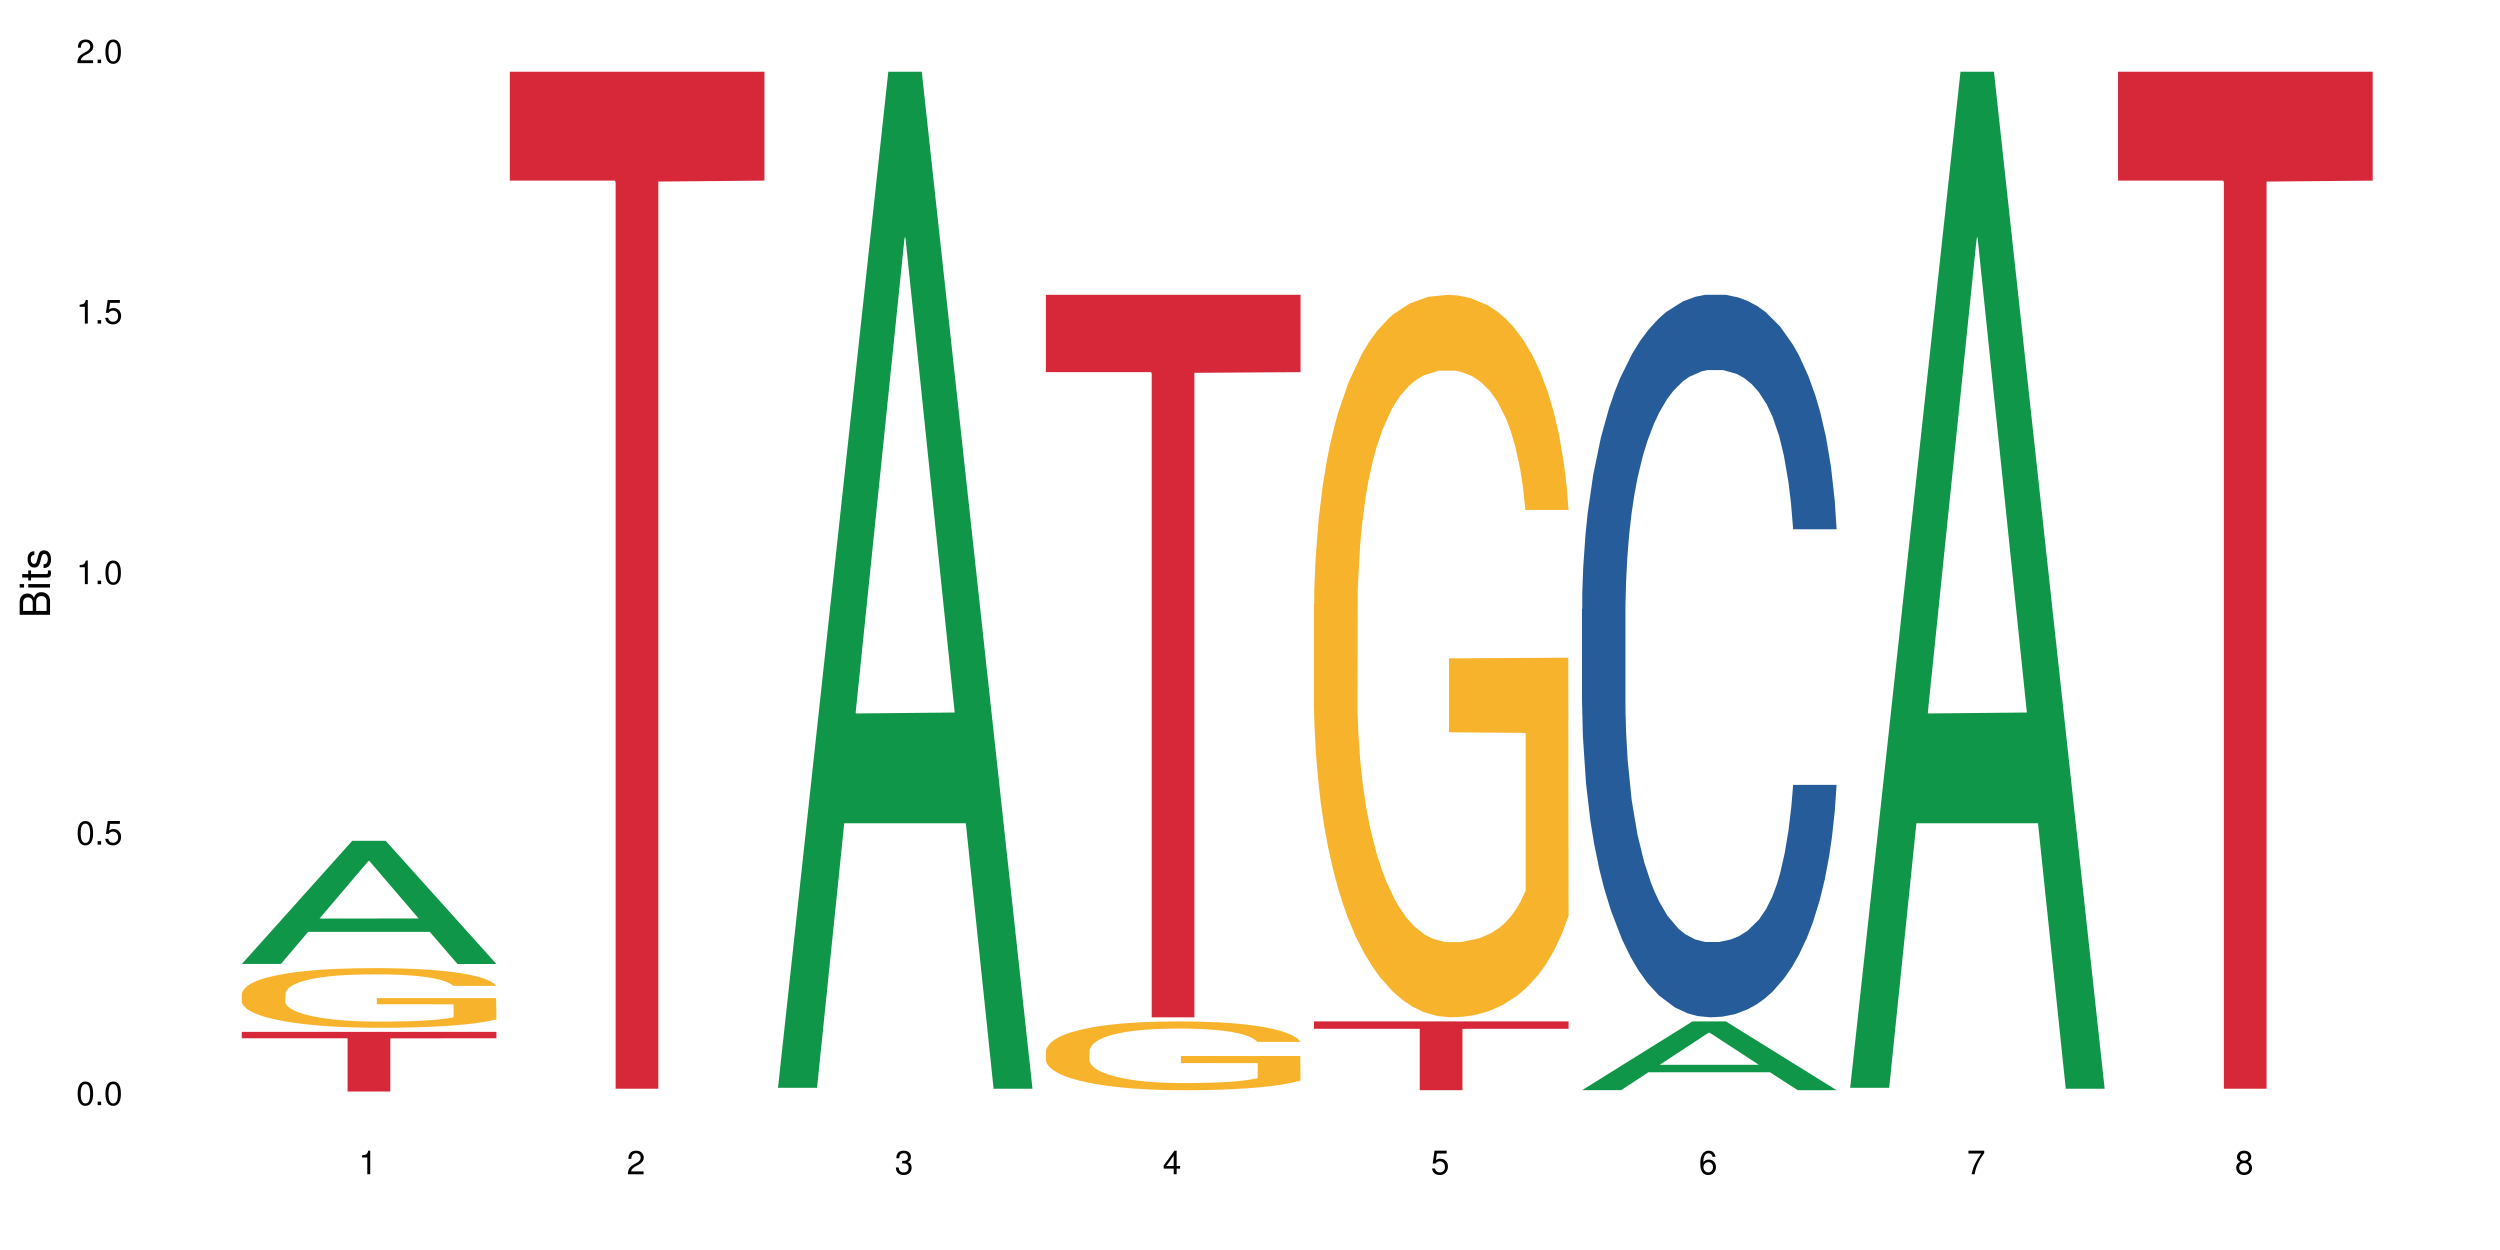 <?xml version="1.0" encoding="UTF-8"?>
<svg xmlns="http://www.w3.org/2000/svg" xmlns:xlink="http://www.w3.org/1999/xlink" width="720pt" height="360pt" viewBox="0 0 720 360" version="1.1">
<defs>
<g>
<symbol overflow="visible" id="glyph0-0">
<path style="stroke:none;" d=""/>
</symbol>
<symbol overflow="visible" id="glyph0-1">
<path style="stroke:none;" d="M 2.641 -6.797 C 2 -6.797 1.422 -6.531 1.078 -6.047 C 0.641 -5.453 0.406 -4.547 0.406 -3.297 C 0.406 -1 1.188 0.219 2.641 0.219 C 4.078 0.219 4.859 -1 4.859 -3.234 C 4.859 -4.562 4.656 -5.438 4.203 -6.047 C 3.844 -6.531 3.281 -6.797 2.641 -6.797 Z M 2.641 -6.047 C 3.547 -6.047 4 -5.125 4 -3.312 C 4 -1.375 3.562 -0.484 2.625 -0.484 C 1.734 -0.484 1.281 -1.422 1.281 -3.281 C 1.281 -5.141 1.734 -6.047 2.641 -6.047 Z M 2.641 -6.047 "/>
</symbol>
<symbol overflow="visible" id="glyph0-2">
<path style="stroke:none;" d="M 1.828 -1 L 0.828 -1 L 0.828 0 L 1.828 0 Z M 1.828 -1 "/>
</symbol>
<symbol overflow="visible" id="glyph0-3">
<path style="stroke:none;" d="M 4.562 -6.797 L 1.062 -6.797 L 0.547 -3.094 L 1.328 -3.094 C 1.719 -3.562 2.047 -3.734 2.578 -3.734 C 3.484 -3.734 4.062 -3.109 4.062 -2.094 C 4.062 -1.125 3.484 -0.531 2.578 -0.531 C 1.828 -0.531 1.375 -0.906 1.188 -1.672 L 0.328 -1.672 C 0.453 -1.109 0.547 -0.844 0.75 -0.594 C 1.125 -0.078 1.828 0.219 2.594 0.219 C 3.969 0.219 4.922 -0.781 4.922 -2.219 C 4.922 -3.562 4.031 -4.484 2.719 -4.484 C 2.25 -4.484 1.859 -4.359 1.469 -4.062 L 1.734 -5.969 L 4.562 -5.969 Z M 4.562 -6.797 "/>
</symbol>
<symbol overflow="visible" id="glyph0-4">
<path style="stroke:none;" d="M 2.484 -4.844 L 2.484 0 L 3.328 0 L 3.328 -6.797 L 2.766 -6.797 C 2.469 -5.75 2.281 -5.609 0.984 -5.453 L 0.984 -4.844 Z M 2.484 -4.844 "/>
</symbol>
<symbol overflow="visible" id="glyph0-5">
<path style="stroke:none;" d="M 4.859 -0.828 L 1.281 -0.828 C 1.359 -1.391 1.672 -1.75 2.5 -2.234 L 3.469 -2.75 C 4.406 -3.266 4.906 -3.969 4.906 -4.812 C 4.906 -5.375 4.672 -5.906 4.266 -6.266 C 3.859 -6.625 3.375 -6.797 2.719 -6.797 C 1.859 -6.797 1.219 -6.5 0.844 -5.922 C 0.609 -5.562 0.5 -5.125 0.484 -4.438 L 1.328 -4.438 C 1.359 -4.906 1.406 -5.188 1.531 -5.406 C 1.75 -5.812 2.188 -6.062 2.703 -6.062 C 3.469 -6.062 4.031 -5.516 4.031 -4.781 C 4.031 -4.25 3.719 -3.797 3.125 -3.438 L 2.234 -2.938 C 0.812 -2.141 0.406 -1.5 0.328 0 L 4.859 0 Z M 4.859 -0.828 "/>
</symbol>
<symbol overflow="visible" id="glyph0-6">
<path style="stroke:none;" d="M 2.125 -3.125 L 2.578 -3.125 C 3.516 -3.125 3.984 -2.703 3.984 -1.891 C 3.984 -1.031 3.469 -0.531 2.578 -0.531 C 1.656 -0.531 1.203 -0.984 1.156 -1.969 L 0.312 -1.969 C 0.344 -1.422 0.438 -1.078 0.609 -0.766 C 0.953 -0.109 1.625 0.219 2.547 0.219 C 3.953 0.219 4.859 -0.609 4.859 -1.906 C 4.859 -2.766 4.516 -3.25 3.703 -3.516 C 4.344 -3.766 4.656 -4.25 4.656 -4.938 C 4.656 -6.109 3.875 -6.797 2.578 -6.797 C 1.203 -6.797 0.484 -6.047 0.453 -4.609 L 1.297 -4.609 C 1.312 -5.016 1.344 -5.25 1.453 -5.453 C 1.641 -5.828 2.062 -6.062 2.594 -6.062 C 3.344 -6.062 3.797 -5.625 3.797 -4.906 C 3.797 -4.422 3.609 -4.141 3.25 -3.984 C 3.016 -3.891 2.719 -3.844 2.125 -3.844 Z M 2.125 -3.125 "/>
</symbol>
<symbol overflow="visible" id="glyph0-7">
<path style="stroke:none;" d="M 3.141 -1.625 L 3.141 0 L 3.984 0 L 3.984 -1.625 L 4.984 -1.625 L 4.984 -2.391 L 3.984 -2.391 L 3.984 -6.797 L 3.359 -6.797 L 0.266 -2.516 L 0.266 -1.625 Z M 3.141 -2.391 L 1 -2.391 L 3.141 -5.359 Z M 3.141 -2.391 "/>
</symbol>
<symbol overflow="visible" id="glyph0-8">
<path style="stroke:none;" d="M 4.781 -5.031 C 4.609 -6.141 3.891 -6.797 2.844 -6.797 C 2.094 -6.797 1.422 -6.438 1.031 -5.828 C 0.609 -5.172 0.406 -4.344 0.406 -3.094 C 0.406 -1.953 0.578 -1.234 0.984 -0.625 C 1.359 -0.078 1.953 0.219 2.703 0.219 C 3.984 0.219 4.922 -0.734 4.922 -2.078 C 4.922 -3.344 4.062 -4.234 2.844 -4.234 C 2.172 -4.234 1.641 -3.969 1.281 -3.469 C 1.281 -5.125 1.828 -6.047 2.797 -6.047 C 3.391 -6.047 3.797 -5.672 3.938 -5.031 Z M 2.734 -3.484 C 3.547 -3.484 4.062 -2.922 4.062 -2 C 4.062 -1.156 3.484 -0.531 2.703 -0.531 C 1.922 -0.531 1.328 -1.188 1.328 -2.047 C 1.328 -2.891 1.906 -3.484 2.734 -3.484 Z M 2.734 -3.484 "/>
</symbol>
<symbol overflow="visible" id="glyph0-9">
<path style="stroke:none;" d="M 4.984 -6.797 L 0.438 -6.797 L 0.438 -5.969 L 4.109 -5.969 C 2.5 -3.656 1.828 -2.234 1.328 0 L 2.219 0 C 2.594 -2.172 3.453 -4.047 4.984 -6.094 Z M 4.984 -6.797 "/>
</symbol>
<symbol overflow="visible" id="glyph0-10">
<path style="stroke:none;" d="M 3.75 -3.578 C 4.453 -4 4.688 -4.344 4.688 -4.984 C 4.688 -6.047 3.844 -6.797 2.641 -6.797 C 1.438 -6.797 0.594 -6.047 0.594 -4.984 C 0.594 -4.359 0.828 -4.016 1.516 -3.578 C 0.734 -3.203 0.359 -2.641 0.359 -1.891 C 0.359 -0.641 1.297 0.219 2.641 0.219 C 3.984 0.219 4.922 -0.641 4.922 -1.875 C 4.922 -2.641 4.531 -3.203 3.75 -3.578 Z M 2.641 -6.047 C 3.359 -6.047 3.812 -5.625 3.812 -4.969 C 3.812 -4.344 3.344 -3.922 2.641 -3.922 C 1.922 -3.922 1.453 -4.344 1.453 -4.984 C 1.453 -5.625 1.922 -6.047 2.641 -6.047 Z M 2.641 -3.203 C 3.484 -3.203 4.062 -2.672 4.062 -1.875 C 4.062 -1.062 3.484 -0.531 2.625 -0.531 C 1.797 -0.531 1.219 -1.078 1.219 -1.875 C 1.219 -2.672 1.797 -3.203 2.641 -3.203 Z M 2.641 -3.203 "/>
</symbol>
<symbol overflow="visible" id="glyph1-0">
<path style="stroke:none;" d=""/>
</symbol>
<symbol overflow="visible" id="glyph1-1">
<path style="stroke:none;" d="M 0 -0.953 L 0 -4.891 C 0 -5.719 -0.234 -6.344 -0.734 -6.797 C -1.188 -7.234 -1.812 -7.469 -2.5 -7.469 C -3.547 -7.469 -4.188 -7 -4.625 -5.875 C -4.984 -6.672 -5.641 -7.094 -6.531 -7.094 C -7.156 -7.094 -7.734 -6.859 -8.141 -6.391 C -8.562 -5.938 -8.75 -5.344 -8.75 -4.5 L -8.75 -0.953 Z M -4.984 -2.062 L -7.766 -2.062 L -7.766 -4.219 C -7.766 -4.844 -7.688 -5.203 -7.453 -5.5 C -7.219 -5.812 -6.859 -5.969 -6.375 -5.969 C -5.906 -5.969 -5.531 -5.812 -5.297 -5.5 C -5.062 -5.203 -4.984 -4.844 -4.984 -4.219 Z M -0.984 -2.062 L -4 -2.062 L -4 -4.781 C -4 -5.328 -3.859 -5.688 -3.578 -5.953 C -3.297 -6.219 -2.922 -6.359 -2.484 -6.359 C -2.062 -6.359 -1.688 -6.219 -1.406 -5.953 C -1.109 -5.688 -0.984 -5.328 -0.984 -4.781 Z M -0.984 -2.062 "/>
</symbol>
<symbol overflow="visible" id="glyph1-2">
<path style="stroke:none;" d="M -6.281 -1.797 L -6.281 -0.797 L 0 -0.797 L 0 -1.797 Z M -8.75 -1.797 L -8.75 -0.797 L -7.484 -0.797 L -7.484 -1.797 Z M -8.75 -1.797 "/>
</symbol>
<symbol overflow="visible" id="glyph1-3">
<path style="stroke:none;" d="M -6.281 -3.047 L -6.281 -2.016 L -8.016 -2.016 L -8.016 -1.016 L -6.281 -1.016 L -6.281 -0.172 L -5.469 -0.172 L -5.469 -1.016 L -0.719 -1.016 C -0.078 -1.016 0.281 -1.453 0.281 -2.234 C 0.281 -2.469 0.25 -2.719 0.188 -3.047 L -0.641 -3.047 C -0.609 -2.922 -0.594 -2.766 -0.594 -2.562 C -0.594 -2.141 -0.719 -2.016 -1.156 -2.016 L -5.469 -2.016 L -5.469 -3.047 Z M -6.281 -3.047 "/>
</symbol>
<symbol overflow="visible" id="glyph1-4">
<path style="stroke:none;" d="M -4.531 -5.25 C -5.766 -5.25 -6.469 -4.422 -6.469 -2.969 C -6.469 -1.516 -5.719 -0.562 -4.547 -0.562 C -3.562 -0.562 -3.094 -1.062 -2.734 -2.562 L -2.516 -3.484 C -2.344 -4.188 -2.094 -4.469 -1.625 -4.469 C -1.047 -4.469 -0.641 -3.875 -0.641 -3 C -0.641 -2.453 -0.797 -2 -1.062 -1.75 C -1.25 -1.594 -1.422 -1.531 -1.875 -1.469 L -1.875 -0.406 C -0.422 -0.453 0.281 -1.266 0.281 -2.922 C 0.281 -4.5 -0.5 -5.516 -1.719 -5.516 C -2.656 -5.516 -3.172 -4.984 -3.469 -3.734 L -3.703 -2.766 C -3.891 -1.953 -4.156 -1.609 -4.594 -1.609 C -5.172 -1.609 -5.547 -2.125 -5.547 -2.938 C -5.547 -3.75 -5.203 -4.172 -4.531 -4.203 Z M -4.531 -5.25 "/>
</symbol>
</g>
</defs>
<g id="surface101664">
<rect x="0" y="0" width="720" height="360" style="fill:rgb(100%,100%,100%);fill-opacity:1;stroke:none;"/>
<path style=" stroke:none;fill-rule:nonzero;fill:rgb(6.275%,58.824%,28.235%);fill-opacity:1;" d="M 69.629 277.605 L 69.707 277.574 L 101.441 242.16 L 111.078 242.16 L 142.965 277.641 L 131.762 277.641 L 123.77 268.379 L 88.746 268.379 L 80.91 277.605 L 69.629 277.605 L 92.117 264.547 L 120.559 264.516 L 106.375 247.957 L 106.219 247.926 L 106.062 248.023 L 92.039 264.516 L 92.117 264.547 Z M 69.629 277.605 "/>
<path style=" stroke:none;fill-rule:nonzero;fill:rgb(96.863%,70.196%,16.863%);fill-opacity:1;" d="M 69.629 286.18 L 69.719 286.164 L 69.719 285.852 L 70.078 285.145 L 70.973 284.172 L 72.133 283.371 L 73.387 282.742 L 74.191 282.414 L 75.531 281.941 L 76.695 281.598 L 79.645 280.891 L 83.402 280.23 L 85.461 279.949 L 87.785 279.684 L 91.094 279.383 L 92.613 279.273 L 97.266 279.023 L 102.543 278.867 L 108.355 278.82 L 111.039 278.836 L 114.703 278.898 L 119.711 279.07 L 122.574 279.227 L 124.809 279.383 L 127.137 279.59 L 129.996 279.902 L 132.68 280.277 L 134.828 280.656 L 136.973 281.125 L 138.762 281.629 L 140.281 282.18 L 141.625 282.836 L 142.43 283.387 L 142.965 283.938 L 130.535 283.938 L 129.82 283.387 L 129.016 282.961 L 127.672 282.445 L 126.332 282.066 L 124.988 281.77 L 122.484 281.363 L 120.34 281.109 L 117.656 280.891 L 115.062 280.75 L 112.109 280.656 L 110.32 280.625 L 105.582 280.625 L 101.289 280.734 L 98.785 280.859 L 96.996 280.984 L 94.492 281.219 L 92.973 281.41 L 92.078 281.535 L 89.395 282.02 L 87.605 282.461 L 86.621 282.758 L 85.371 283.23 L 84.477 283.652 L 83.492 284.281 L 82.953 284.75 L 82.238 285.82 L 82.148 288.645 L 82.418 289.242 L 82.953 289.883 L 83.672 290.449 L 84.742 291.047 L 85.816 291.5 L 87.695 292.113 L 89.305 292.52 L 90.559 292.789 L 92.973 293.211 L 93.957 293.352 L 96.281 293.637 L 98.695 293.855 L 101.648 294.043 L 103.883 294.137 L 107.461 294.215 L 112.02 294.215 L 117.387 294.121 L 120.785 293.996 L 123.109 293.871 L 124.633 293.762 L 126.508 293.59 L 127.852 293.43 L 129.102 293.258 L 130.625 292.992 L 130.625 289.242 L 108.535 289.227 L 108.535 287.469 L 142.875 287.453 L 142.965 293.59 L 141.086 294.012 L 138.762 294.418 L 136.527 294.734 L 134.199 295 L 130.891 295.297 L 128.207 295.488 L 124.094 295.707 L 120.34 295.848 L 116.402 295.941 L 112.914 295.988 L 108.801 296.004 L 105.137 295.973 L 101.199 295.879 L 98.07 295.754 L 95.207 295.598 L 92.344 295.395 L 88.77 295.062 L 86.441 294.797 L 84.027 294.469 L 81.613 294.074 L 79.469 293.652 L 78.035 293.32 L 76.605 292.945 L 75.086 292.473 L 73.652 291.941 L 72.582 291.453 L 71.598 290.902 L 70.883 290.387 L 70.164 289.68 L 69.809 289.113 L 69.629 288.629 Z M 69.629 286.18 "/>
<path style=" stroke:none;fill-rule:nonzero;fill:rgb(83.922%,15.686%,22.353%);fill-opacity:1;" d="M 69.629 297.184 L 142.965 297.184 L 142.965 299.023 L 112.402 299.039 L 112.402 314.371 L 100.105 314.371 L 100.105 299.059 L 99.926 299.023 L 69.629 299.023 Z M 69.629 297.184 "/>
<path style=" stroke:none;fill-rule:nonzero;fill:rgb(83.922%,15.686%,22.353%);fill-opacity:1;" d="M 146.824 20.664 L 220.16 20.664 L 220.16 52.016 L 189.598 52.289 L 189.598 313.559 L 177.301 313.559 L 177.301 52.566 L 177.121 52.016 L 146.824 52.016 Z M 146.824 20.664 "/>
<path style=" stroke:none;fill-rule:nonzero;fill:rgb(6.275%,58.824%,28.235%);fill-opacity:1;" d="M 224.02 313.285 L 224.098 313.008 L 255.832 20.664 L 265.469 20.664 L 297.355 313.559 L 286.152 313.559 L 278.16 237.105 L 243.141 237.105 L 235.305 313.285 L 224.02 313.285 L 246.508 205.477 L 274.949 205.203 L 260.77 68.516 L 260.609 68.242 L 260.453 69.066 L 246.43 205.203 L 246.508 205.477 Z M 224.02 313.285 "/>
<path style=" stroke:none;fill-rule:nonzero;fill:rgb(96.863%,70.196%,16.863%);fill-opacity:1;" d="M 301.219 302.652 L 301.305 302.637 L 301.305 302.273 L 301.664 301.461 L 302.559 300.336 L 303.723 299.414 L 304.973 298.691 L 305.777 298.312 L 307.121 297.77 L 308.281 297.371 L 311.234 296.555 L 314.988 295.797 L 317.047 295.469 L 319.371 295.16 L 322.68 294.816 L 324.203 294.691 L 328.852 294.402 L 334.129 294.223 L 339.941 294.168 L 342.625 294.184 L 346.293 294.258 L 351.301 294.457 L 354.164 294.637 L 356.398 294.816 L 358.723 295.055 L 361.586 295.414 L 364.27 295.852 L 366.414 296.285 L 368.562 296.828 L 370.352 297.406 L 371.871 298.039 L 373.211 298.801 L 374.016 299.434 L 374.555 300.066 L 362.121 300.066 L 361.406 299.434 L 360.602 298.945 L 359.262 298.348 L 357.918 297.914 L 356.578 297.57 L 354.074 297.098 L 351.926 296.809 L 349.242 296.555 L 346.648 296.395 L 343.699 296.285 L 341.91 296.246 L 337.168 296.246 L 332.875 296.375 L 330.371 296.52 L 328.586 296.664 L 326.078 296.934 L 324.559 297.152 L 323.664 297.297 L 320.98 297.859 L 319.195 298.363 L 318.211 298.711 L 316.957 299.25 L 316.062 299.742 L 315.078 300.465 L 314.543 301.008 L 313.828 302.238 L 313.738 305.496 L 314.008 306.184 L 314.543 306.926 L 315.258 307.578 L 316.332 308.266 L 317.406 308.789 L 319.281 309.496 L 320.895 309.965 L 322.145 310.273 L 324.559 310.762 L 325.543 310.926 L 327.867 311.25 L 330.285 311.504 L 333.234 311.719 L 335.469 311.828 L 339.047 311.918 L 343.609 311.918 L 348.977 311.812 L 352.375 311.668 L 354.699 311.523 L 356.219 311.395 L 358.098 311.195 L 359.438 311.016 L 360.691 310.816 L 362.211 310.508 L 362.211 306.184 L 340.121 306.164 L 340.121 304.137 L 374.465 304.121 L 374.555 311.195 L 372.676 311.684 L 370.352 312.156 L 368.113 312.516 L 365.789 312.824 L 362.48 313.168 L 359.797 313.387 L 355.684 313.641 L 351.926 313.801 L 347.992 313.91 L 344.504 313.965 L 340.391 313.984 L 336.723 313.945 L 332.789 313.84 L 329.656 313.691 L 326.797 313.512 L 323.934 313.277 L 320.355 312.898 L 318.031 312.59 L 315.617 312.211 L 313.203 311.758 L 311.055 311.27 L 309.625 310.887 L 308.191 310.453 L 306.672 309.91 L 305.242 309.297 L 304.168 308.734 L 303.184 308.102 L 302.469 307.504 L 301.754 306.691 L 301.395 306.039 L 301.219 305.477 Z M 301.219 302.652 "/>
<path style=" stroke:none;fill-rule:nonzero;fill:rgb(83.922%,15.686%,22.353%);fill-opacity:1;" d="M 301.219 84.902 L 374.555 84.902 L 374.555 107.176 L 343.988 107.371 L 343.988 292.988 L 331.691 292.988 L 331.691 107.566 L 331.516 107.176 L 301.219 107.176 Z M 301.219 84.902 "/>
<path style=" stroke:none;fill-rule:nonzero;fill:rgb(96.863%,70.196%,16.863%);fill-opacity:1;" d="M 378.414 174.027 L 378.504 173.836 L 378.504 170.035 L 378.859 161.484 L 379.754 149.703 L 380.918 140.012 L 382.168 132.41 L 382.973 128.418 L 384.316 122.719 L 385.477 118.535 L 388.43 109.984 L 392.188 102.004 L 394.242 98.582 L 396.566 95.352 L 399.879 91.742 L 401.398 90.414 L 406.047 87.371 L 411.324 85.473 L 417.137 84.902 L 419.82 85.09 L 423.488 85.852 L 428.496 87.941 L 431.359 89.844 L 433.594 91.742 L 435.918 94.211 L 438.781 98.012 L 441.465 102.574 L 443.609 107.137 L 445.758 112.836 L 447.547 118.918 L 449.066 125.566 L 450.406 133.551 L 451.211 140.199 L 451.75 146.852 L 439.316 146.852 L 438.602 140.199 L 437.797 135.07 L 436.457 128.797 L 435.113 124.238 L 433.773 120.629 L 431.27 115.688 L 429.121 112.645 L 426.438 109.984 L 423.848 108.273 L 420.895 107.137 L 419.105 106.754 L 414.367 106.754 L 410.074 108.086 L 407.57 109.605 L 405.781 111.125 L 403.277 113.977 L 401.754 116.258 L 400.859 117.777 L 398.18 123.668 L 396.391 128.988 L 395.406 132.598 L 394.152 138.301 L 393.258 143.43 L 392.277 151.031 L 391.738 156.734 L 391.023 169.656 L 390.934 203.863 L 391.203 211.082 L 391.738 218.875 L 392.453 225.715 L 393.527 232.938 L 394.602 238.449 L 396.48 245.859 L 398.09 250.801 L 399.34 254.031 L 401.754 259.16 L 402.738 260.871 L 405.066 264.293 L 407.48 266.953 L 410.43 269.234 L 412.668 270.371 L 416.242 271.324 L 420.805 271.324 L 426.172 270.184 L 429.57 268.664 L 431.895 267.141 L 433.414 265.812 L 435.293 263.723 L 436.637 261.82 L 437.887 259.73 L 439.406 256.5 L 439.406 211.082 L 417.316 210.895 L 417.316 189.609 L 451.66 189.418 L 451.75 263.723 L 449.871 268.852 L 447.547 273.793 L 445.309 277.594 L 442.984 280.824 L 439.676 284.434 L 436.992 286.715 L 432.879 289.375 L 429.121 291.086 L 425.188 292.227 L 421.699 292.797 L 417.586 292.988 L 413.918 292.605 L 409.984 291.465 L 406.852 289.945 L 403.992 288.047 L 401.129 285.574 L 397.551 281.586 L 395.227 278.355 L 392.812 274.363 L 390.398 269.613 L 388.25 264.48 L 386.82 260.492 L 385.391 255.93 L 383.867 250.23 L 382.438 243.77 L 381.363 237.879 L 380.379 231.227 L 379.664 224.957 L 378.949 216.402 L 378.594 209.562 L 378.414 203.672 Z M 378.414 174.027 "/>
<path style=" stroke:none;fill-rule:nonzero;fill:rgb(83.922%,15.686%,22.353%);fill-opacity:1;" d="M 378.414 294.168 L 451.75 294.168 L 451.75 296.289 L 421.184 296.305 L 421.184 313.984 L 408.887 313.984 L 408.887 296.324 L 408.711 296.289 L 378.414 296.289 Z M 378.414 294.168 "/>
<path style=" stroke:none;fill-rule:nonzero;fill:rgb(6.275%,58.824%,28.235%);fill-opacity:1;" d="M 455.609 313.965 L 455.688 313.945 L 487.418 294.168 L 497.055 294.168 L 528.945 313.984 L 517.742 313.984 L 509.75 308.809 L 474.727 308.809 L 466.891 313.965 L 455.609 313.965 L 478.094 306.672 L 506.535 306.652 L 492.355 297.402 L 492.199 297.387 L 492.043 297.441 L 478.016 306.652 L 478.094 306.672 Z M 455.609 313.965 "/>
<path style=" stroke:none;fill-rule:nonzero;fill:rgb(14.51%,36.078%,60%);fill-opacity:1;" d="M 455.609 175.438 L 455.699 175.25 L 455.699 170.684 L 455.965 163.457 L 456.594 154.328 L 457.219 148.051 L 458.828 136.828 L 461.066 125.984 L 463.391 117.617 L 465.09 112.672 L 466.609 108.867 L 470.098 101.828 L 472.332 98.215 L 474.746 94.98 L 477.699 91.75 L 479.848 89.848 L 484.676 86.805 L 488.254 85.473 L 491.023 84.902 L 497.016 84.902 L 500.594 85.66 L 503.188 86.613 L 506.051 88.133 L 508.465 89.848 L 512.668 94.031 L 516.426 99.355 L 518.125 102.398 L 520.805 108.297 L 522.863 114.004 L 524.293 118.949 L 525.906 125.984 L 527.336 134.547 L 528.41 144.246 L 528.945 152.426 L 516.426 152.426 L 515.797 144.816 L 515.082 138.918 L 513.742 131.121 L 512.398 125.605 L 510.523 120.09 L 508.824 116.477 L 506.496 112.863 L 504.441 110.578 L 502.293 108.867 L 500.238 107.727 L 496.301 106.586 L 491.742 106.586 L 490.043 106.965 L 486.555 108.488 L 484.676 109.816 L 481.992 112.48 L 480.113 114.953 L 477.879 118.758 L 476.359 121.992 L 474.48 126.938 L 473.137 131.312 L 471.617 137.59 L 470.723 142.344 L 469.918 147.668 L 469.203 153.945 L 468.668 160.602 L 468.309 167.641 L 468.129 174.488 L 468.129 203.969 L 468.309 210.816 L 468.758 218.805 L 469.918 230.41 L 471.617 240.488 L 473.586 248.48 L 475.465 254.184 L 476.535 256.848 L 477.969 259.891 L 480.203 263.695 L 483.422 267.5 L 485.301 269.02 L 488.164 270.543 L 491.113 271.305 L 495.051 271.305 L 498.539 270.543 L 500.863 269.59 L 503.277 268.07 L 506.586 264.836 L 508.645 261.793 L 510.434 258.18 L 511.773 254.566 L 512.668 251.523 L 514.008 245.625 L 515.082 239.16 L 515.887 232.5 L 516.426 226.035 L 528.945 226.035 L 528.41 233.641 L 527.605 241.062 L 526.797 246.578 L 525.547 253.234 L 524.117 259.129 L 522.059 265.789 L 520.359 270.164 L 518.125 274.918 L 516.066 278.531 L 513.832 281.766 L 510.523 285.57 L 508.375 287.473 L 506.051 289.184 L 503.277 290.703 L 499.789 292.035 L 496.035 292.797 L 492.547 292.988 L 488.789 292.605 L 486.016 291.844 L 482.352 290.133 L 477.789 286.711 L 474.48 283.098 L 471.887 279.48 L 469.648 275.68 L 467.145 270.543 L 463.926 262.172 L 461.957 255.707 L 460.617 250.379 L 459.098 242.961 L 458.023 236.305 L 456.773 225.652 L 455.879 212.148 L 455.609 201.688 Z M 455.609 175.438 "/>
<path style=" stroke:none;fill-rule:nonzero;fill:rgb(6.275%,58.824%,28.235%);fill-opacity:1;" d="M 532.805 313.285 L 532.883 313.008 L 564.617 20.664 L 574.254 20.664 L 606.141 313.559 L 594.938 313.559 L 586.945 237.105 L 551.922 237.105 L 544.086 313.285 L 532.805 313.285 L 555.293 205.477 L 583.734 205.203 L 569.551 68.516 L 569.395 68.242 L 569.238 69.066 L 555.215 205.203 L 555.293 205.477 Z M 532.805 313.285 "/>
<path style=" stroke:none;fill-rule:nonzero;fill:rgb(83.922%,15.686%,22.353%);fill-opacity:1;" d="M 610 20.668 L 683.336 20.668 L 683.336 52.02 L 652.773 52.293 L 652.773 313.559 L 640.477 313.559 L 640.477 52.57 L 640.297 52.02 L 610 52.02 Z M 610 20.668 "/>
<g style="fill:rgb(0%,0%,0%);fill-opacity:1;">
  <use xlink:href="#glyph0-1" x="21.957" y="318.272"/>
  <use xlink:href="#glyph0-2" x="27.291" y="318.272"/>
  <use xlink:href="#glyph0-1" x="29.958" y="318.272"/>
</g>
<g style="fill:rgb(0%,0%,0%);fill-opacity:1;">
  <use xlink:href="#glyph0-1" x="21.957" y="243.249"/>
  <use xlink:href="#glyph0-2" x="27.291" y="243.249"/>
  <use xlink:href="#glyph0-3" x="29.958" y="243.249"/>
</g>
<g style="fill:rgb(0%,0%,0%);fill-opacity:1;">
  <use xlink:href="#glyph0-4" x="21.957" y="168.226"/>
  <use xlink:href="#glyph0-2" x="27.291" y="168.226"/>
  <use xlink:href="#glyph0-1" x="29.958" y="168.226"/>
</g>
<g style="fill:rgb(0%,0%,0%);fill-opacity:1;">
  <use xlink:href="#glyph0-4" x="21.957" y="93.198"/>
  <use xlink:href="#glyph0-2" x="27.291" y="93.198"/>
  <use xlink:href="#glyph0-3" x="29.958" y="93.198"/>
</g>
<g style="fill:rgb(0%,0%,0%);fill-opacity:1;">
  <use xlink:href="#glyph0-5" x="21.957" y="18.175"/>
  <use xlink:href="#glyph0-2" x="27.291" y="18.175"/>
  <use xlink:href="#glyph0-1" x="29.958" y="18.175"/>
</g>
<g style="fill:rgb(0%,0%,0%);fill-opacity:1;">
  <use xlink:href="#glyph0-4" x="103.297" y="338.19"/>
</g>
<g style="fill:rgb(0%,0%,0%);fill-opacity:1;">
  <use xlink:href="#glyph0-5" x="180.492" y="338.19"/>
</g>
<g style="fill:rgb(0%,0%,0%);fill-opacity:1;">
  <use xlink:href="#glyph0-6" x="257.688" y="338.19"/>
</g>
<g style="fill:rgb(0%,0%,0%);fill-opacity:1;">
  <use xlink:href="#glyph0-7" x="334.887" y="338.19"/>
</g>
<g style="fill:rgb(0%,0%,0%);fill-opacity:1;">
  <use xlink:href="#glyph0-3" x="412.082" y="338.19"/>
</g>
<g style="fill:rgb(0%,0%,0%);fill-opacity:1;">
  <use xlink:href="#glyph0-8" x="489.277" y="338.19"/>
</g>
<g style="fill:rgb(0%,0%,0%);fill-opacity:1;">
  <use xlink:href="#glyph0-9" x="566.473" y="338.19"/>
</g>
<g style="fill:rgb(0%,0%,0%);fill-opacity:1;">
  <use xlink:href="#glyph0-10" x="643.668" y="338.19"/>
</g>
<g style="fill:rgb(0%,0%,0%);fill-opacity:1;">
  <use xlink:href="#glyph1-1" x="14.412" y="178.016"/>
  <use xlink:href="#glyph1-2" x="14.412" y="170.012"/>
  <use xlink:href="#glyph1-3" x="14.412" y="167.348"/>
  <use xlink:href="#glyph1-4" x="14.412" y="164.012"/>
</g>
</g>
</svg>
